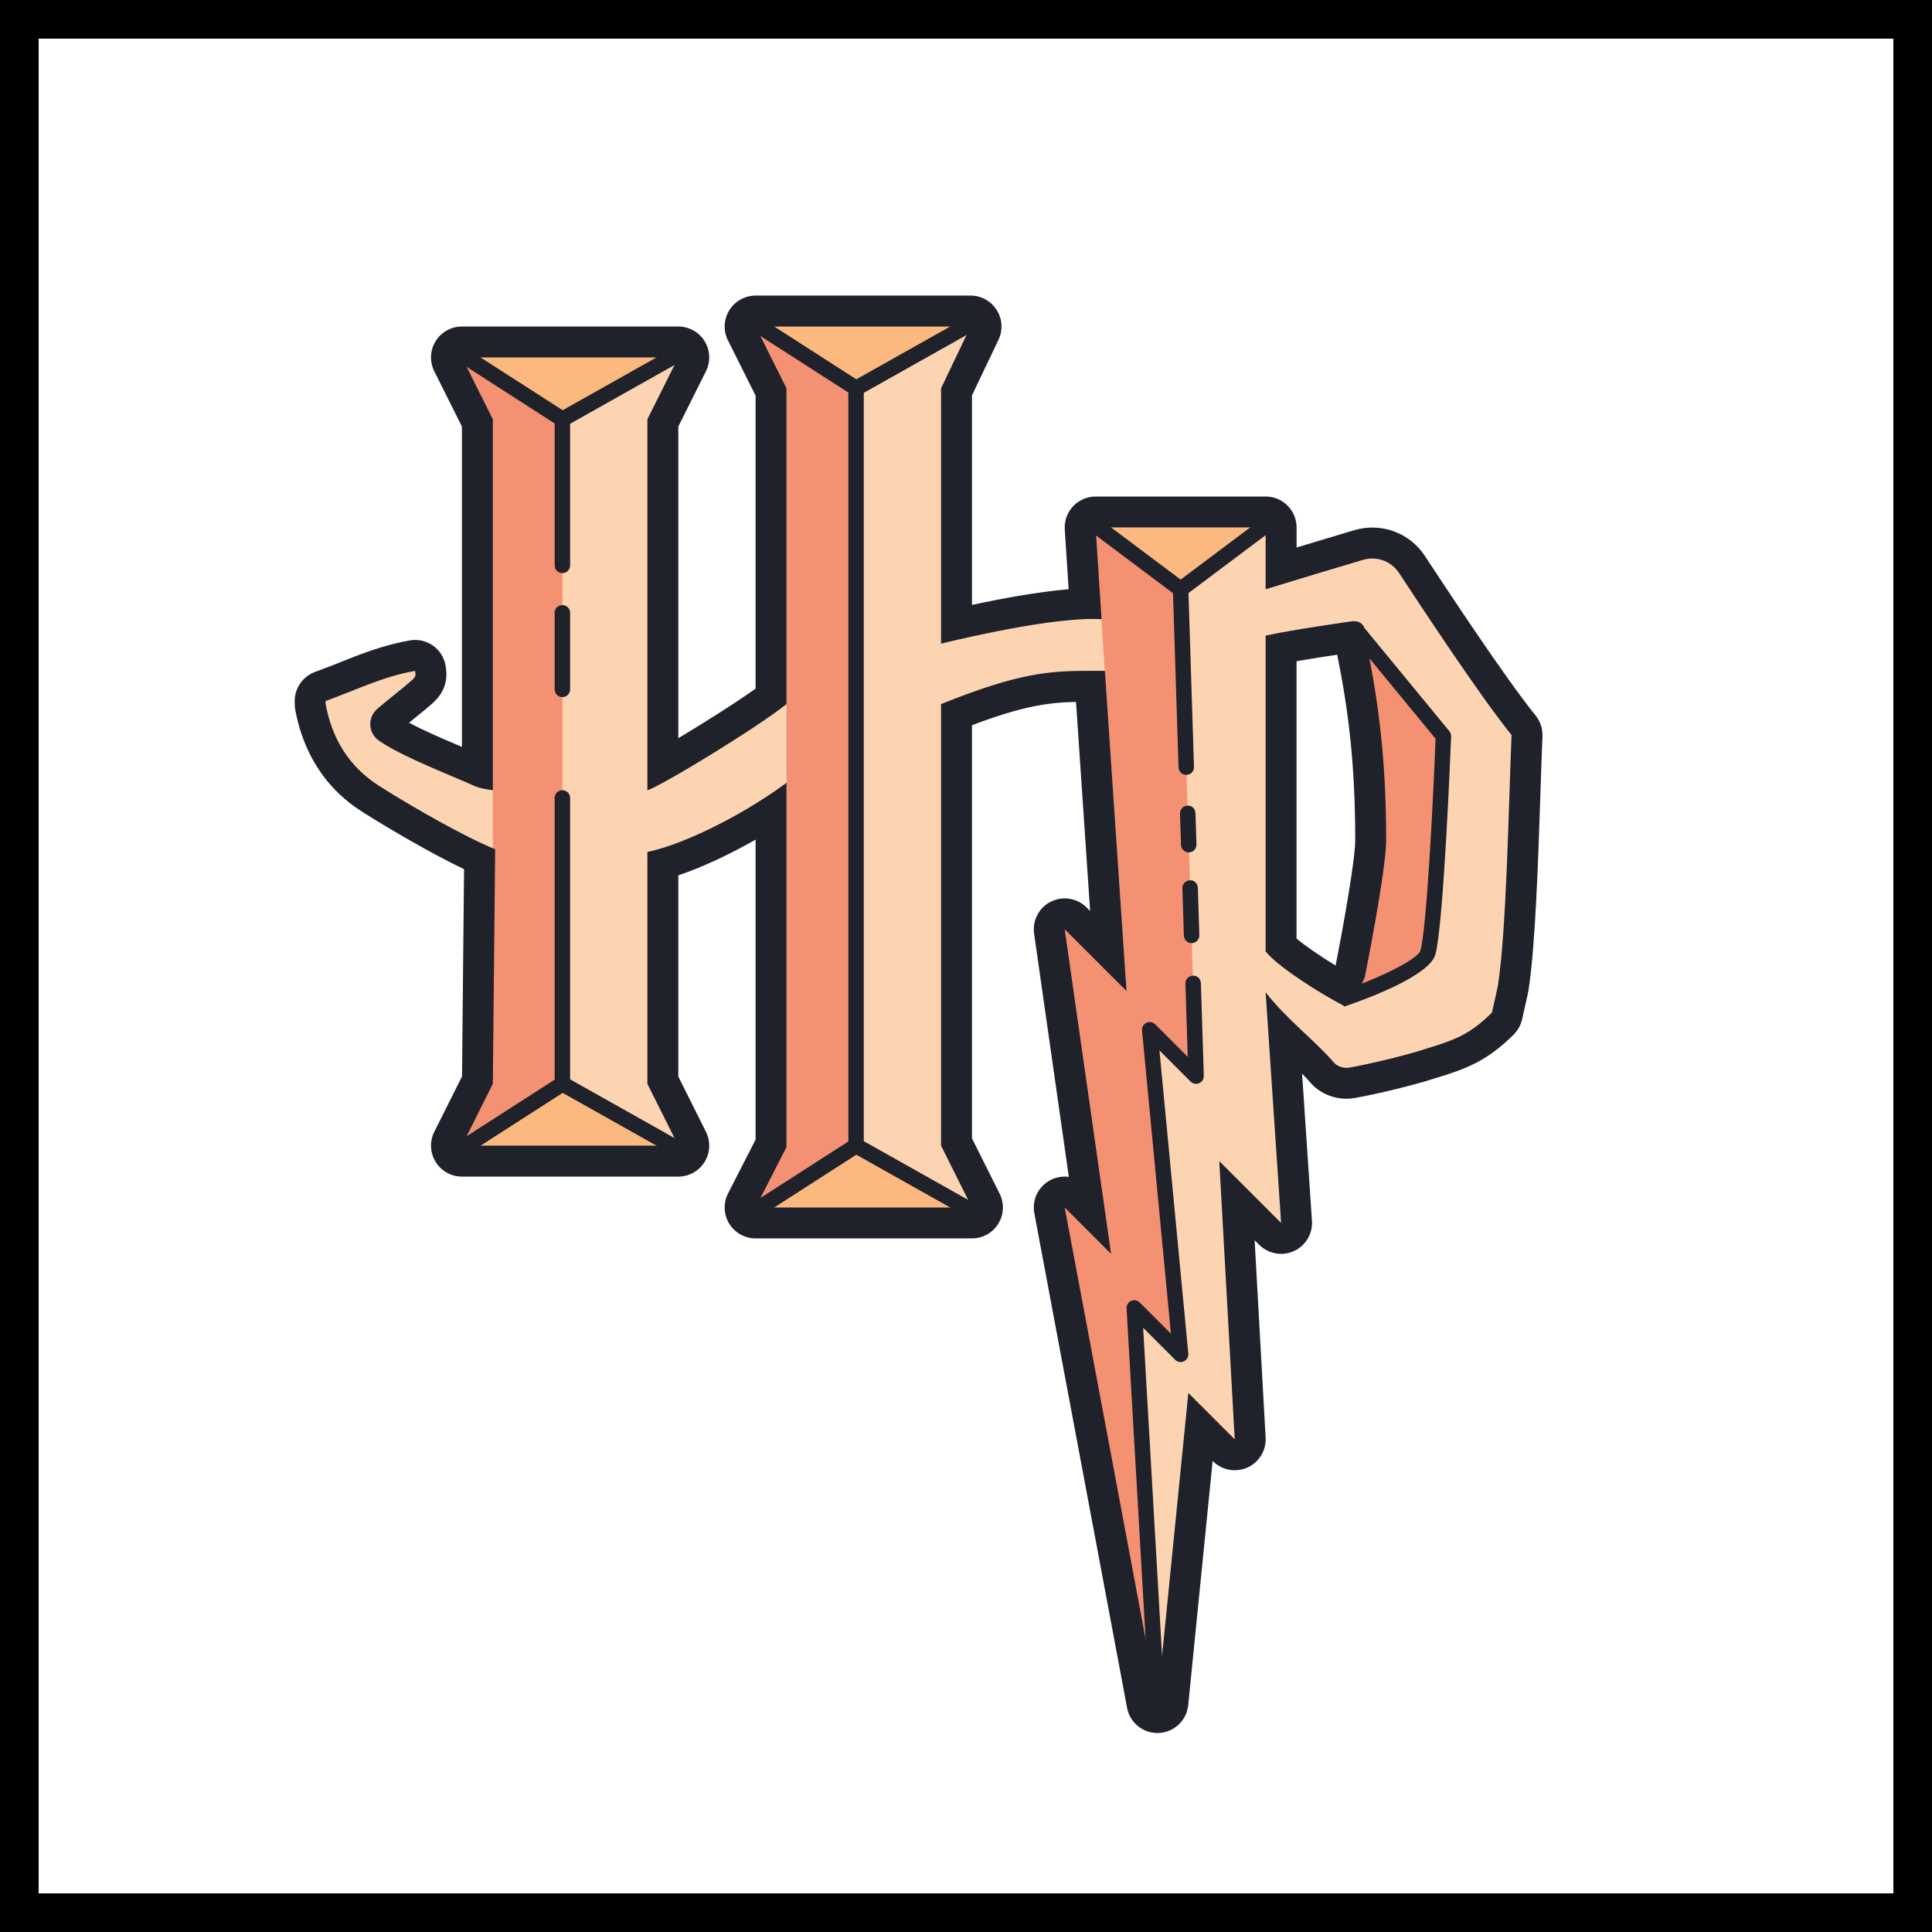 <?xml version="1.0" encoding="UTF-8"?>
<svg xmlns="http://www.w3.org/2000/svg" xmlns:xlink="http://www.w3.org/1999/xlink" viewBox="0 0 400 400" width="400px" height="400px">
<g id="surface212403">
<path style=" stroke:none;fill-rule:nonzero;fill:rgb(0%,0%,0%);fill-opacity:1;" d="M 0 400 L 0 0 L 400 0 L 400 400 Z M 392 392 L 392 8 L 8 8 L 8 392 Z M 392 392 "/>
<path style=" stroke:none;fill-rule:nonzero;fill:rgb(99.216%,83.137%,69.804%);fill-opacity:1;" d="M 239.633 355.602 C 238.102 355.602 236.777 354.508 236.496 352.988 L 217.293 250.59 C 217.035 249.211 217.703 247.824 218.945 247.172 C 219.418 246.922 219.93 246.801 220.438 246.801 C 221.266 246.801 222.086 247.125 222.699 247.738 L 225.512 250.547 L 217.27 192.852 C 217.074 191.488 217.773 190.152 219.008 189.535 C 219.461 189.312 219.949 189.199 220.438 189.199 C 221.266 189.199 222.086 189.523 222.699 190.137 L 229.469 196.906 L 225.766 142.094 L 225.641 142.094 C 217.844 142.094 211.961 142.5 198.035 147.949 L 198.035 236.445 L 204.102 248.57 C 204.598 249.562 204.547 250.738 203.961 251.684 C 203.375 252.625 202.348 253.199 201.238 253.199 L 156.438 253.199 C 155.32 253.199 154.289 252.621 153.703 251.672 C 153.121 250.719 153.082 249.535 153.586 248.539 L 159.637 236.715 L 159.637 168.16 C 152.84 172.523 144.336 176.855 137.238 178.891 L 137.238 223.645 L 143.301 235.77 C 143.797 236.762 143.746 237.938 143.16 238.883 C 142.574 239.824 141.547 240.398 140.438 240.398 L 95.637 240.398 C 94.527 240.398 93.5 239.824 92.914 238.883 C 92.328 237.938 92.277 236.762 92.773 235.77 L 98.84 223.633 L 99.293 177.93 C 92.434 174.844 82.391 168.973 77.18 165.672 C 74.574 164.027 66.645 159.012 64.266 146.371 C 64.23 146.172 64.215 145.973 64.215 145.777 L 64.215 145.137 C 64.215 143.789 65.059 142.586 66.32 142.129 C 68.262 141.426 70.035 140.719 71.73 140.043 C 76.062 138.324 80.152 136.695 85.375 135.75 C 85.566 135.715 85.754 135.699 85.949 135.699 C 86.691 135.699 87.418 135.957 88 136.441 C 88.727 137.051 89.148 137.949 89.148 138.898 C 89.336 139.82 89.371 141.469 87.473 143.172 C 86.461 144.078 85.094 145.188 83.66 146.344 C 82.5 147.281 81.297 148.258 80.219 149.176 C 79.891 149.461 79.859 149.805 79.871 149.988 C 79.883 150.199 79.965 150.5 80.289 150.719 L 81.082 151.258 C 84.551 153.422 90.004 155.727 94.816 157.766 C 96.23 158.363 97.59 158.941 98.844 159.492 L 98.844 87.555 L 92.781 75.43 C 92.285 74.438 92.336 73.262 92.922 72.316 C 93.5 71.375 94.527 70.801 95.637 70.801 L 140.438 70.801 C 141.547 70.801 142.574 71.375 143.16 72.316 C 143.746 73.262 143.797 74.438 143.301 75.43 L 137.238 87.555 L 137.238 158.41 C 143.25 155 154.184 148.273 159.637 144.203 L 159.637 81.156 L 153.574 69.031 C 153.078 68.039 153.129 66.859 153.715 65.918 C 154.301 64.977 155.328 64.398 156.438 64.398 L 200.949 64.398 C 202.051 64.398 203.07 64.965 203.656 65.895 C 204.246 66.824 204.312 67.988 203.84 68.98 L 198.035 81.125 L 198.035 129.008 C 203.324 127.617 212.938 125.543 223.168 125.543 C 223.508 125.543 223.852 125.543 224.195 125.547 L 223.641 109.309 C 223.609 108.441 223.934 107.602 224.535 106.977 C 225.141 106.352 225.969 106 226.836 106 L 262.035 106 C 263.809 106 265.238 107.434 265.238 109.199 L 265.238 117.672 C 270.438 116.086 276.91 114.145 281.254 112.855 C 282.184 112.574 283.152 112.434 284.117 112.434 C 287.445 112.434 290.527 114.109 292.363 116.922 L 292.59 117.27 C 296.645 123.434 308.977 142.191 315.438 150.164 C 315.93 150.77 316.18 151.531 316.148 152.309 C 316.012 155.664 315.879 159.602 315.738 163.812 C 315.273 178 314.688 195.652 313.297 204.512 C 313.195 205.152 312.004 210.363 312.004 210.363 C 311.871 210.953 311.574 211.488 311.148 211.91 C 306.281 216.777 302.641 218.246 296.047 220.234 C 292.352 221.465 284.613 223.367 279.902 224.191 C 279.527 224.258 279.148 224.293 278.766 224.293 C 276.957 224.293 275.098 223.52 273.922 222.277 C 272.254 220.324 270.25 218.434 268.125 216.434 C 267.363 215.715 266.598 214.992 265.832 214.258 L 268.43 252.984 C 268.516 254.316 267.773 255.562 266.559 256.113 C 266.133 256.309 265.684 256.398 265.238 256.398 C 264.406 256.398 263.586 256.078 262.977 255.461 L 256.098 248.586 L 258.832 297.824 C 258.902 299.148 258.156 300.379 256.941 300.926 C 256.523 301.109 256.078 301.199 255.637 301.199 C 254.805 301.199 253.984 300.875 253.375 300.262 L 248.551 295.438 L 242.82 352.715 C 242.66 354.301 241.363 355.527 239.773 355.594 C 239.727 355.602 239.684 355.602 239.633 355.602 Z M 265.238 195.75 C 267.582 198.039 273.082 201.719 277.785 204.363 C 278.465 203.324 279.223 202.004 279.492 201.391 C 280.711 195.281 283.789 178.805 283.789 173.965 C 283.789 156.477 282.062 144.699 279.473 132.398 C 279.441 132.246 279.418 132.094 279.41 131.938 C 276.754 132.32 269.988 133.32 265.234 134.211 L 265.234 195.75 Z M 265.238 195.75 "/>
<path style=" stroke:none;fill-rule:nonzero;fill:rgb(98.431%,72.549%,49.804%);fill-opacity:1;" d="M 94.035 72.398 L 116.438 86.801 L 142.035 72.398 Z M 94.035 72.398 "/>
<path style=" stroke:none;fill-rule:nonzero;fill:rgb(98.431%,72.549%,49.804%);fill-opacity:1;" d="M 94.035 238.801 L 116.438 224.398 L 142.035 238.801 Z M 94.035 238.801 "/>
<path style=" stroke:none;fill-rule:nonzero;fill:rgb(98.431%,72.549%,49.804%);fill-opacity:1;" d="M 154.836 252.078 L 177.238 237.68 L 202.836 252.078 Z M 154.836 252.078 "/>
<path style=" stroke:none;fill-rule:nonzero;fill:rgb(98.431%,72.549%,49.804%);fill-opacity:1;" d="M 154.836 64.398 L 177.238 78.801 L 202.836 64.398 Z M 154.836 64.398 "/>
<path style=" stroke:none;fill-rule:nonzero;fill:rgb(98.431%,72.549%,49.804%);fill-opacity:1;" d="M 225.238 107.602 L 244.438 122 L 263.637 107.602 Z M 225.238 107.602 "/>
<path style=" stroke:none;fill-rule:nonzero;fill:rgb(96.078%,56.863%,45.098%);fill-opacity:1;" d="M 98.766 177.793 L 98.766 222.801 L 94.035 238.801 L 116.438 224.398 L 116.438 86.801 L 94.035 72.398 L 98.766 88.156 L 98.766 158.801 L 102.035 163.602 L 102.035 176.398 Z M 98.766 177.793 "/>
<path style=" stroke:none;fill-rule:nonzero;fill:rgb(96.078%,56.863%,45.098%);fill-opacity:1;" d="M 153.715 65.918 L 177.238 80.398 L 177.238 237.199 L 154.836 251.602 L 162.836 237.199 L 162.836 80.398 Z M 153.715 65.918 "/>
<path style=" stroke:none;fill-rule:nonzero;fill:rgb(96.078%,56.863%,45.098%);fill-opacity:1;" d="M 278.055 206.801 C 278.055 206.801 294.535 201.188 295.637 197.199 C 297.34 191.031 298.836 152.398 298.836 152.398 L 280.402 130 C 280.402 130 284.738 159.148 283.789 170.172 C 282.836 181.195 278.055 206.801 278.055 206.801 Z M 278.055 206.801 "/>
<path style=" stroke:none;fill-rule:nonzero;fill:rgb(96.078%,56.863%,45.098%);fill-opacity:1;" d="M 239.637 354 L 234.836 270.801 L 244.438 280.398 L 238.035 213.199 L 247.637 222.801 L 244.438 122 L 226.645 108.059 L 233.238 205.199 L 218.301 189.477 L 229.02 257.566 L 219.16 248.098 Z M 239.637 354 "/>
<path style=" stroke:none;fill-rule:nonzero;fill:rgb(12.157%,12.941%,16.863%);fill-opacity:1;" d="M 200.949 67.602 L 194.836 80.398 L 194.836 133.266 C 194.836 133.266 215.172 128.148 226.195 128.148 C 226.852 128.148 227.48 128.168 228.066 128.203 L 226.836 109.199 L 262.035 109.199 L 262.035 122 C 267.414 120.336 276.566 117.586 282.164 115.922 C 282.816 115.727 283.469 115.633 284.117 115.633 C 286.336 115.633 288.422 116.738 289.684 118.672 C 293.559 124.559 306.262 143.922 312.949 152.176 C 312.34 166.895 311.895 192.785 310.133 204.016 C 310.035 204.625 308.887 209.648 308.887 209.648 C 304.5 214.031 301.398 215.281 295.125 217.168 C 291.383 218.418 283.734 220.273 279.348 221.039 C 279.152 221.074 278.957 221.09 278.766 221.09 C 277.727 221.09 276.762 220.621 276.246 220.078 C 272.406 215.566 266.422 211.082 262.035 205.449 L 265.238 253.199 L 252.438 240.398 L 255.637 298 L 246.035 288.398 L 239.637 352.398 L 220.438 250 L 230.035 259.602 L 220.438 192.398 L 233.238 205.199 L 228.758 138.895 C 227.68 138.895 226.652 138.891 225.648 138.891 C 217.391 138.891 211.031 139.242 194.836 145.777 L 194.836 237.199 L 201.238 250 L 156.438 250 L 162.836 237.488 L 162.836 162.062 C 155.316 167.695 142.805 174.512 134.035 176.398 L 134.035 224.398 L 140.438 237.199 L 95.637 237.199 L 102.035 224.398 L 102.516 175.824 C 96.277 173.328 85.133 166.914 78.891 162.965 C 75.363 160.734 69.387 156.273 67.414 145.777 L 67.414 145.137 C 74.293 142.641 79.066 140.145 85.945 138.895 C 85.945 139.504 86.367 139.859 85.336 140.785 C 83.523 142.41 80.516 144.699 78.133 146.746 C 76.043 148.539 76.203 151.812 78.48 153.359 C 78.746 153.543 79.016 153.723 79.285 153.902 C 84.309 157.039 92.5 160.176 98.133 162.672 C 99.414 163.312 102.035 163.602 102.035 163.602 L 102.035 86.801 L 95.637 74 L 140.438 74 L 134.035 86.801 L 134.035 163.602 C 136.531 162.961 156.566 150.801 162.836 145.777 L 162.836 80.398 L 156.438 67.602 L 200.949 67.602 M 278.383 208.363 C 279.406 208.363 282.602 202.715 282.602 202.141 C 282.602 202.141 286.988 180.227 286.988 173.969 C 286.988 155.883 285.109 143.637 282.602 131.742 C 282.602 130.488 282.602 129.863 281.977 129.234 C 281.348 128.609 280.727 128.609 280.098 128.609 C 280.098 128.609 267.668 130.344 262.035 131.602 L 262.035 196.992 C 264.539 200.121 272.992 205.496 278.156 208.207 C 278.215 208.316 278.289 208.363 278.383 208.363 M 200.949 61.199 L 156.438 61.199 C 154.219 61.199 152.16 62.348 150.992 64.238 C 149.828 66.125 149.719 68.48 150.711 70.465 L 156.438 81.91 L 156.438 142.574 C 152.246 145.566 145.727 149.672 140.438 152.836 L 140.438 88.309 L 146.16 76.859 C 147.152 74.875 147.047 72.523 145.879 70.633 C 144.715 68.75 142.656 67.602 140.438 67.602 L 95.637 67.602 C 93.418 67.602 91.359 68.75 90.195 70.637 C 89.027 72.523 88.922 74.879 89.914 76.863 L 95.637 88.309 L 95.637 154.637 C 91.902 153.055 87.824 151.316 84.684 149.629 C 85.02 149.355 85.352 149.086 85.684 148.82 C 87.137 147.645 88.516 146.535 89.613 145.547 C 91.152 144.168 92.863 141.801 92.324 138.355 C 92.18 136.66 91.367 135.082 90.051 133.98 C 88.891 133.012 87.434 132.492 85.949 132.492 C 85.566 132.492 85.188 132.527 84.805 132.594 C 79.27 133.602 75.031 135.281 70.547 137.07 C 68.879 137.73 67.137 138.426 65.234 139.117 C 62.703 140.035 61.016 142.441 61.016 145.133 L 61.016 145.773 C 61.016 146.168 61.055 146.566 61.125 146.957 C 63.758 160.965 72.574 166.543 75.473 168.375 C 80.492 171.547 89.242 176.684 96.078 179.957 L 95.656 222.859 L 89.914 234.336 C 88.922 236.32 89.027 238.676 90.195 240.562 C 91.359 242.453 93.418 243.602 95.637 243.602 L 140.438 243.602 C 142.656 243.602 144.715 242.453 145.879 240.562 C 147.047 238.676 147.152 236.32 146.16 234.336 L 140.438 222.891 L 140.438 181.234 C 145.605 179.488 151.266 176.785 156.438 173.832 L 156.438 235.945 L 150.738 247.086 C 149.723 249.07 149.812 251.438 150.973 253.336 C 152.141 255.242 154.211 256.398 156.438 256.398 L 201.238 256.398 C 203.453 256.398 205.516 255.25 206.68 253.363 C 207.844 251.477 207.953 249.121 206.961 247.137 L 201.238 235.691 L 201.238 150.145 C 211.719 146.188 217.027 145.445 222.777 145.316 L 225.699 188.609 L 224.961 187.871 C 223.734 186.645 222.094 186 220.434 186 C 219.461 186 218.48 186.223 217.574 186.676 C 215.109 187.906 213.711 190.574 214.102 193.305 L 221.293 243.656 C 221.012 243.621 220.723 243.602 220.434 243.602 C 219.418 243.602 218.391 243.844 217.453 244.34 C 214.969 245.648 213.629 248.422 214.145 251.18 L 233.348 353.582 C 233.914 356.617 236.566 358.801 239.633 358.801 C 239.727 358.801 239.82 358.797 239.914 358.793 C 243.094 358.656 245.688 356.203 246.004 353.035 L 251.062 302.477 L 251.113 302.527 C 252.336 303.75 253.977 304.398 255.641 304.398 C 256.523 304.398 257.414 304.219 258.25 303.844 C 260.672 302.762 262.18 300.293 262.031 297.645 L 259.758 256.77 L 260.711 257.727 C 261.938 258.949 263.578 259.602 265.238 259.602 C 266.133 259.602 267.035 259.41 267.883 259.027 C 270.312 257.926 271.805 255.434 271.625 252.77 L 269.582 222.285 C 270.234 222.949 270.84 223.598 271.375 224.223 C 271.453 224.312 271.527 224.398 271.609 224.484 C 273.395 226.363 276.07 227.484 278.77 227.484 C 279.348 227.484 279.922 227.434 280.484 227.332 C 285.254 226.496 293.125 224.562 297.062 223.262 C 303.527 221.312 307.871 219.707 313.418 214.164 C 314.266 213.312 314.859 212.238 315.129 211.07 C 316.328 205.832 316.426 205.207 316.461 205.004 C 317.879 195.938 318.469 178.152 318.941 163.867 C 319.082 159.68 319.211 155.766 319.348 152.434 C 319.414 150.875 318.906 149.352 317.93 148.141 C 311.574 140.293 299.312 121.645 295.277 115.516 L 295.039 115.148 C 292.617 111.441 288.531 109.227 284.125 109.227 C 282.844 109.227 281.57 109.414 280.336 109.785 C 276.977 110.785 272.574 112.102 268.445 113.352 L 268.445 109.199 C 268.445 105.664 265.582 102.801 262.047 102.801 L 226.836 102.801 C 225.066 102.801 223.379 103.531 222.168 104.824 C 220.957 106.113 220.336 107.848 220.449 109.613 L 221.25 121.988 C 214.684 122.551 206.922 124.02 201.238 125.23 L 201.238 81.852 L 206.727 70.359 C 207.672 68.375 207.535 66.043 206.363 64.188 C 205.188 62.328 203.148 61.199 200.949 61.199 Z M 268.438 136.891 C 271.285 136.398 274.426 135.91 276.855 135.547 C 279.117 146.781 280.586 157.934 280.586 173.965 C 280.586 177.902 278.172 191.551 276.52 199.914 C 273.246 197.918 270.215 195.801 268.438 194.324 Z M 268.438 136.891 "/>
<path style=" stroke:none;fill-rule:nonzero;fill:rgb(12.157%,12.941%,16.863%);fill-opacity:1;" d="M 245.605 160.426 C 244.742 160.426 244.035 159.742 244.004 158.875 L 242.836 122.051 C 242.809 121.168 243.504 120.43 244.387 120.402 C 245.25 120.363 246.008 121.07 246.035 121.953 L 247.203 158.777 C 247.234 159.66 246.539 160.398 245.656 160.426 C 245.641 160.426 245.621 160.426 245.605 160.426 Z M 245.605 160.426 "/>
<path style=" stroke:none;fill-rule:nonzero;fill:rgb(12.157%,12.941%,16.863%);fill-opacity:1;" d="M 246.113 176.488 C 245.25 176.488 244.543 175.809 244.516 174.941 L 244.309 168.453 C 244.281 167.566 244.977 166.828 245.859 166.801 C 246.742 166.723 247.48 167.465 247.508 168.344 L 247.715 174.836 C 247.742 175.719 247.047 176.457 246.164 176.488 C 246.148 176.488 246.129 176.488 246.113 176.488 Z M 246.113 176.488 "/>
<path style=" stroke:none;fill-rule:nonzero;fill:rgb(12.157%,12.941%,16.863%);fill-opacity:1;" d="M 246.711 195.266 C 245.848 195.266 245.141 194.586 245.113 193.719 L 244.797 183.914 C 244.77 183.031 245.465 182.293 246.348 182.262 C 247.27 182.18 247.969 182.93 248 183.809 L 248.312 193.613 C 248.34 194.496 247.648 195.234 246.762 195.266 C 246.746 195.266 246.727 195.266 246.711 195.266 Z M 246.711 195.266 "/>
<path style=" stroke:none;fill-rule:nonzero;fill:rgb(12.157%,12.941%,16.863%);fill-opacity:1;" d="M 239.637 355.602 C 238.793 355.602 238.09 354.945 238.039 354.094 L 233.242 270.895 C 233.203 270.23 233.578 269.613 234.184 269.34 C 234.785 269.07 235.496 269.199 235.969 269.672 L 242.426 276.125 L 236.445 213.355 C 236.383 212.68 236.746 212.043 237.359 211.754 C 237.969 211.461 238.691 211.594 239.168 212.07 L 245.91 218.809 L 245.43 203.645 C 245.398 202.762 246.094 202.023 246.977 201.996 C 247.883 201.938 248.602 202.664 248.629 203.547 L 249.238 222.75 C 249.258 223.406 248.875 224.008 248.27 224.27 C 247.676 224.523 246.973 224.398 246.504 223.934 L 240.051 217.477 L 246.027 280.25 C 246.09 280.922 245.727 281.562 245.117 281.848 C 244.504 282.137 243.781 282.008 243.305 281.531 L 236.676 274.902 L 241.234 353.906 C 241.285 354.789 240.613 355.547 239.727 355.598 C 239.699 355.602 239.664 355.602 239.637 355.602 Z M 239.637 355.602 "/>
<path style=" stroke:none;fill-rule:nonzero;fill:rgb(12.157%,12.941%,16.863%);fill-opacity:1;" d="M 177.238 82 C 176.938 82 176.637 81.918 176.371 81.742 L 153.969 67.344 L 155.699 64.652 L 177.293 78.531 L 202.051 64.605 L 203.617 67.391 L 178.02 81.793 C 177.777 81.934 177.508 82 177.238 82 Z M 177.238 82 "/>
<path style=" stroke:none;fill-rule:nonzero;fill:rgb(12.157%,12.941%,16.863%);fill-opacity:1;" d="M 244.438 123.602 C 244.102 123.602 243.762 123.496 243.477 123.281 L 224.277 108.879 L 226.195 106.32 L 244.438 120 L 262.676 106.32 L 264.598 108.879 L 245.398 123.281 C 245.113 123.496 244.773 123.602 244.438 123.602 Z M 244.438 123.602 "/>
<path style=" stroke:none;fill-rule:nonzero;fill:rgb(12.157%,12.941%,16.863%);fill-opacity:1;" d="M 116.438 88.398 C 116.137 88.398 115.836 88.316 115.57 88.145 L 93.168 73.742 L 94.902 71.055 L 116.492 84.93 L 141.25 71.004 L 142.816 73.793 L 117.219 88.191 C 116.977 88.332 116.707 88.398 116.438 88.398 Z M 116.438 88.398 "/>
<path style=" stroke:none;fill-rule:nonzero;fill:rgb(12.157%,12.941%,16.863%);fill-opacity:1;" d="M 141.254 240.195 L 116.496 226.27 L 94.902 240.148 L 93.172 237.457 L 115.574 223.055 C 116.07 222.73 116.707 222.715 117.223 223.008 L 142.824 237.406 Z M 141.254 240.195 "/>
<path style=" stroke:none;fill-rule:nonzero;fill:rgb(12.157%,12.941%,16.863%);fill-opacity:1;" d="M 202.055 252.996 L 177.293 239.07 L 155.703 252.945 L 153.973 250.258 L 176.375 235.855 C 176.867 235.531 177.508 235.512 178.023 235.809 L 203.625 250.207 Z M 202.055 252.996 "/>
<path style=" stroke:none;fill-rule:nonzero;fill:rgb(12.157%,12.941%,16.863%);fill-opacity:1;" d="M 116.438 226 C 115.555 226 114.836 225.285 114.836 224.398 L 114.836 165.199 C 114.836 164.316 115.555 163.602 116.438 163.602 C 117.32 163.602 118.035 164.316 118.035 165.199 L 118.035 224.398 C 118.035 225.285 117.32 226 116.438 226 Z M 116.438 226 "/>
<path style=" stroke:none;fill-rule:nonzero;fill:rgb(12.157%,12.941%,16.863%);fill-opacity:1;" d="M 116.438 144.328 C 115.555 144.328 114.836 143.613 114.836 142.73 L 114.836 126.871 C 114.836 125.988 115.555 125.27 116.438 125.27 C 117.32 125.27 118.035 125.988 118.035 126.871 L 118.035 142.73 C 118.035 143.613 117.32 144.328 116.438 144.328 Z M 116.438 144.328 "/>
<path style=" stroke:none;fill-rule:nonzero;fill:rgb(12.157%,12.941%,16.863%);fill-opacity:1;" d="M 116.438 118.664 C 115.555 118.664 114.836 117.945 114.836 117.062 L 114.836 86.801 C 114.836 85.918 115.555 85.199 116.438 85.199 C 117.32 85.199 118.035 85.918 118.035 86.801 L 118.035 117.062 C 118.035 117.945 117.32 118.664 116.438 118.664 Z M 116.438 118.664 "/>
<path style=" stroke:none;fill-rule:nonzero;fill:rgb(12.157%,12.941%,16.863%);fill-opacity:1;" d="M 175.637 80.398 L 178.836 80.398 L 178.836 237.199 L 175.637 237.199 Z M 175.637 80.398 "/>
<path style=" stroke:none;fill-rule:nonzero;fill:rgb(12.157%,12.941%,16.863%);fill-opacity:1;" d="M 278.57 208.312 L 277.543 205.285 C 285.113 202.703 293.574 198.668 294.094 196.773 C 295.383 192.105 296.688 166.422 297.219 152.945 L 279.168 131.02 L 281.637 128.98 L 300.074 151.383 C 300.32 151.688 300.449 152.07 300.438 152.461 C 300.375 154.043 298.91 191.348 297.18 197.621 C 295.949 202.078 282.625 206.934 278.57 208.312 Z M 278.57 208.312 "/>
</g>
</svg>
